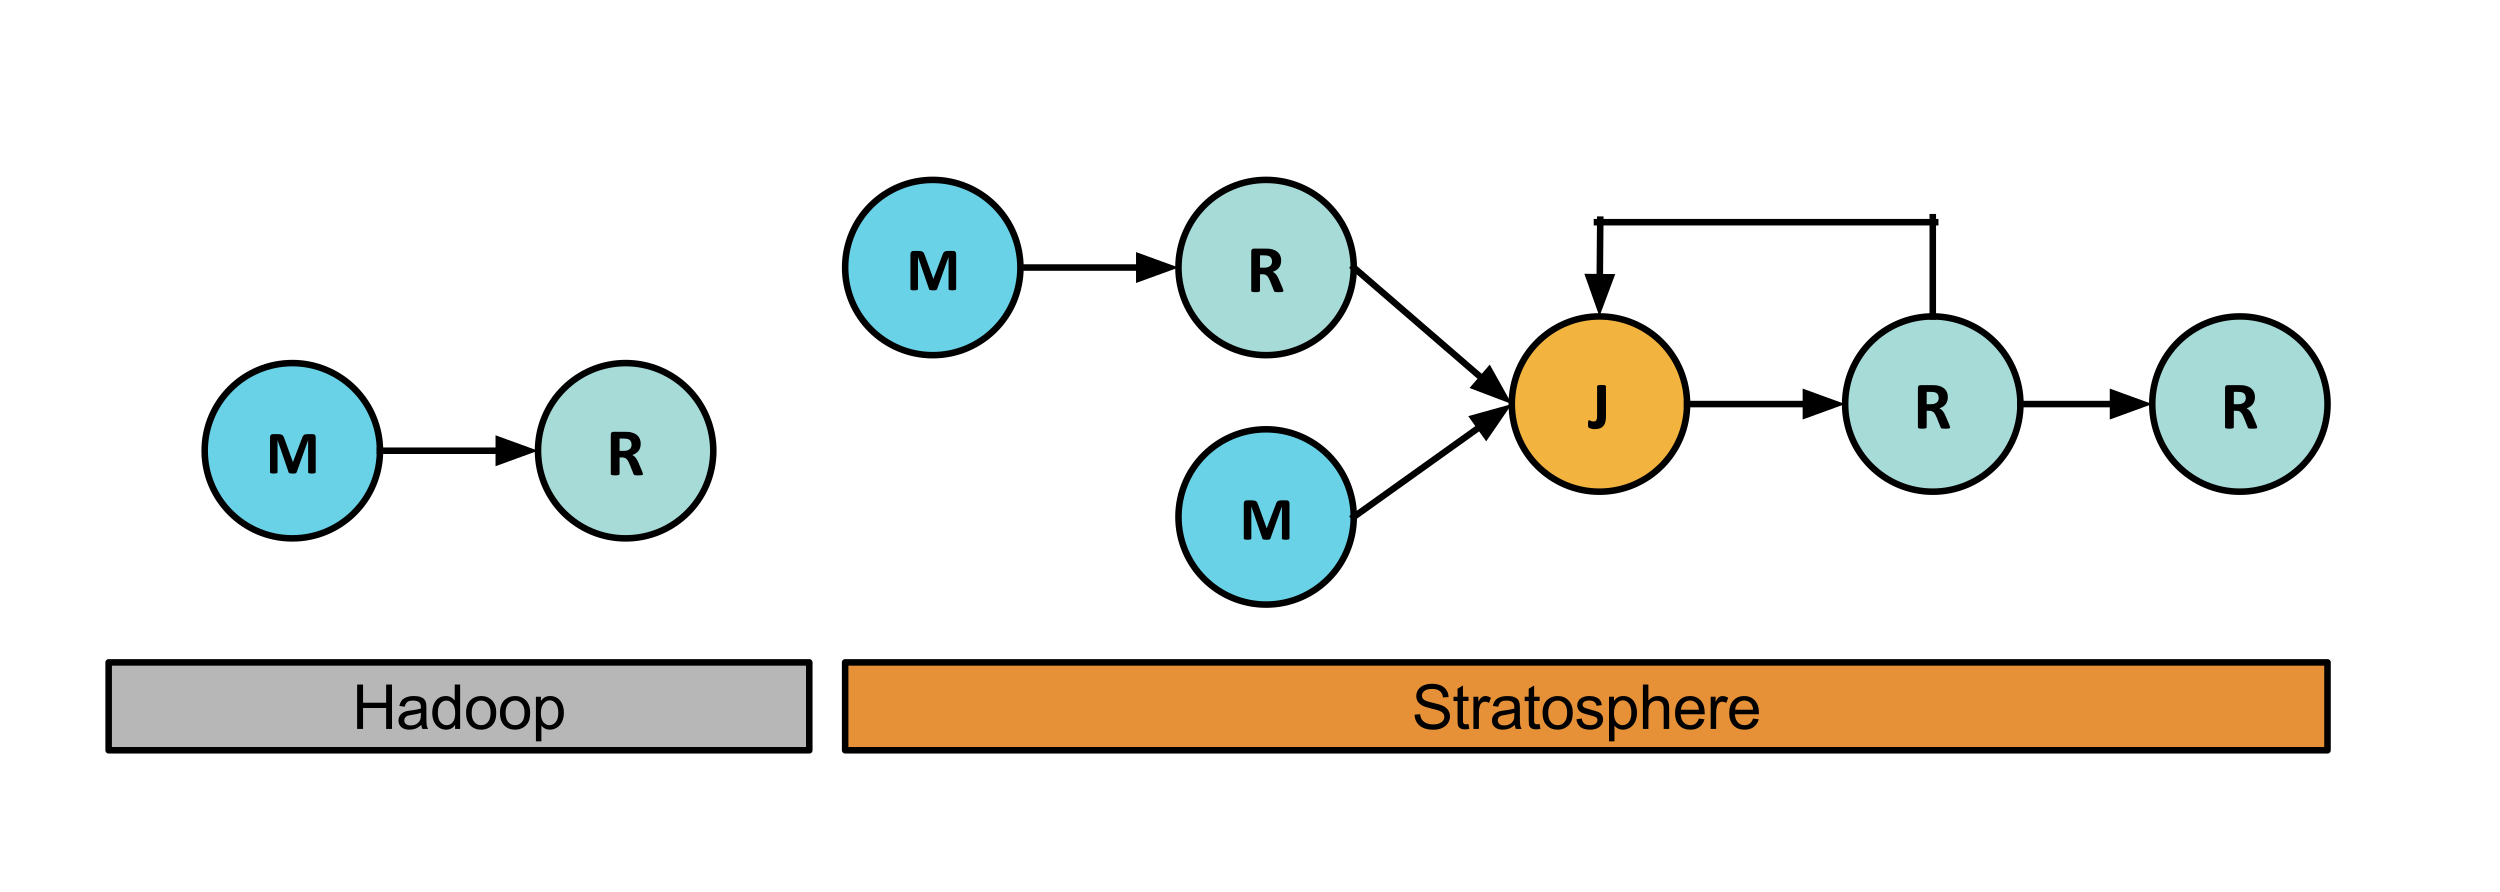 <?xml version="1.0" standalone="yes"?>

<svg version="1.1" viewBox="0.0 0.0 765.0 273.0" fill="none" stroke="none" stroke-linecap="square" stroke-miterlimit="10" xmlns="http://www.w3.org/2000/svg" xmlns:xlink="http://www.w3.org/1999/xlink"><clipPath id="p.0"><path d="m0 0l765.0 0l0 273.0l-765.0 0l0 -273.0z" clip-rule="nonzero"></path></clipPath><g clip-path="url(#p.0)"><path fill="#000000" fill-opacity="0.0" d="m0 0l765.299 0l0 273.378l-765.299 0z" fill-rule="nonzero"></path><path fill="#000000" fill-opacity="0.0" d="m312.249 81.864l48.378 0" fill-rule="nonzero"></path><path stroke="#000000" stroke-width="2.0" stroke-linejoin="round" stroke-linecap="butt" d="m312.249 81.864l36.378 0" fill-rule="evenodd"></path><path fill="#000000" stroke="#000000" stroke-width="2.0" stroke-linecap="butt" d="m348.627 85.167l9.076 -3.303l-9.076 -3.303z" fill-rule="evenodd"></path><path fill="#b7b7b7" d="m33.247 202.693l214.394 0l0 26.898l-214.394 0z" fill-rule="nonzero"></path><path stroke="#000000" stroke-width="2.0" stroke-linejoin="round" stroke-linecap="butt" d="m33.247 202.693l214.394 0l0 26.898l-214.394 0z" fill-rule="nonzero"></path><path fill="#000000" d="m109.283 223.062l0 -13.594l1.812 0l0 5.578l7.062 0l0 -5.578l1.797 0l0 13.594l-1.797 0l0 -6.406l-7.062 0l0 6.406l-1.812 0zm19.645 -1.219q-0.938 0.797 -1.797 1.125q-0.859 0.312 -1.844 0.312q-1.609 0 -2.484 -0.781q-0.875 -0.797 -0.875 -2.031q0 -0.734 0.328 -1.328q0.328 -0.594 0.859 -0.953q0.531 -0.359 1.203 -0.547q0.5 -0.141 1.484 -0.25q2.031 -0.25 2.984 -0.578q0 -0.344 0 -0.438q0 -1.016 -0.469 -1.438q-0.641 -0.562 -1.906 -0.562q-1.172 0 -1.734 0.406q-0.562 0.406 -0.828 1.469l-1.641 -0.234q0.234 -1.047 0.734 -1.688q0.516 -0.641 1.469 -0.984q0.969 -0.359 2.25 -0.359q1.266 0 2.047 0.297q0.781 0.297 1.156 0.75q0.375 0.453 0.516 1.141q0.094 0.422 0.094 1.531l0 2.234q0 2.328 0.094 2.953q0.109 0.609 0.438 1.172l-1.75 0q-0.266 -0.516 -0.328 -1.219zm-0.141 -3.719q-0.906 0.359 -2.734 0.625q-1.031 0.141 -1.453 0.328q-0.422 0.188 -0.656 0.547q-0.234 0.359 -0.234 0.797q0 0.672 0.5 1.125q0.516 0.438 1.484 0.438q0.969 0 1.719 -0.422q0.75 -0.438 1.109 -1.156q0.266 -0.578 0.266 -1.672l0 -0.609zm10.469 4.938l0 -1.25q-0.938 1.469 -2.75 1.469q-1.172 0 -2.172 -0.641q-0.984 -0.656 -1.531 -1.812q-0.531 -1.172 -0.531 -2.688q0 -1.469 0.484 -2.672q0.5 -1.203 1.469 -1.844q0.984 -0.641 2.203 -0.641q0.891 0 1.578 0.375q0.703 0.375 1.141 0.984l0 -4.875l1.656 0l0 13.594l-1.547 0zm-5.281 -4.922q0 1.891 0.797 2.828q0.812 0.938 1.891 0.938q1.094 0 1.859 -0.891q0.766 -0.891 0.766 -2.734q0 -2.016 -0.781 -2.953q-0.781 -0.953 -1.922 -0.953q-1.109 0 -1.859 0.906q-0.75 0.906 -0.75 2.859zm8.641 0q0 -2.734 1.531 -4.062q1.266 -1.094 3.094 -1.094q2.031 0 3.312 1.344q1.297 1.328 1.297 3.672q0 1.906 -0.578 3.0q-0.562 1.078 -1.656 1.688q-1.078 0.594 -2.375 0.594q-2.062 0 -3.344 -1.328q-1.281 -1.328 -1.281 -3.812zm1.719 0q0 1.891 0.828 2.828q0.828 0.938 2.078 0.938q1.25 0 2.062 -0.938q0.828 -0.953 0.828 -2.891q0 -1.828 -0.828 -2.766q-0.828 -0.938 -2.062 -0.938q-1.25 0 -2.078 0.938q-0.828 0.938 -0.828 2.828zm8.657 0q0 -2.734 1.531 -4.062q1.266 -1.094 3.094 -1.094q2.031 0 3.312 1.344q1.297 1.328 1.297 3.672q0 1.906 -0.578 3.0q-0.562 1.078 -1.656 1.688q-1.078 0.594 -2.375 0.594q-2.062 0 -3.344 -1.328q-1.281 -1.328 -1.281 -3.812zm1.719 0q0 1.891 0.828 2.828q0.828 0.938 2.078 0.938q1.25 0 2.062 -0.938q0.828 -0.953 0.828 -2.891q0 -1.828 -0.828 -2.766q-0.828 -0.938 -2.062 -0.938q-1.25 0 -2.078 0.938q-0.828 0.938 -0.828 2.828zm9.282 8.703l0 -13.641l1.531 0l0 1.281q0.531 -0.75 1.203 -1.125q0.688 -0.375 1.641 -0.375q1.266 0 2.234 0.656q0.969 0.641 1.453 1.828q0.5 1.188 0.5 2.594q0 1.516 -0.547 2.734q-0.547 1.203 -1.578 1.844q-1.031 0.641 -2.172 0.641q-0.844 0 -1.516 -0.344q-0.656 -0.359 -1.078 -0.891l0 4.797l-1.672 0zm1.516 -8.656q0 1.906 0.766 2.812q0.781 0.906 1.875 0.906q1.109 0 1.891 -0.938q0.797 -0.938 0.797 -2.922q0 -1.875 -0.781 -2.812q-0.766 -0.938 -1.844 -0.938q-1.062 0 -1.891 1.0q-0.812 1.0 -0.812 2.891z" fill-rule="nonzero"></path><path fill="#e69138" d="m258.612 202.693l453.606 0l0 26.898l-453.606 0z" fill-rule="nonzero"></path><path stroke="#000000" stroke-width="2.0" stroke-linejoin="round" stroke-linecap="butt" d="m258.612 202.693l453.606 0l0 26.898l-453.606 0z" fill-rule="nonzero"></path><path fill="#000000" d="m432.865 218.687l1.688 -0.141q0.125 1.016 0.562 1.672q0.438 0.656 1.359 1.062q0.938 0.406 2.094 0.406q1.031 0 1.812 -0.312q0.797 -0.312 1.188 -0.844q0.391 -0.531 0.391 -1.156q0 -0.641 -0.375 -1.109q-0.375 -0.484 -1.234 -0.812q-0.547 -0.219 -2.422 -0.656q-1.875 -0.453 -2.625 -0.859q-0.969 -0.516 -1.453 -1.266q-0.469 -0.75 -0.469 -1.688q0 -1.031 0.578 -1.922q0.594 -0.906 1.703 -1.359q1.125 -0.469 2.5 -0.469q1.516 0 2.672 0.484q1.156 0.484 1.766 1.438q0.625 0.938 0.672 2.141l-1.719 0.125q-0.141 -1.281 -0.953 -1.938q-0.797 -0.672 -2.359 -0.672q-1.625 0 -2.375 0.609q-0.75 0.594 -0.75 1.438q0 0.734 0.531 1.203q0.516 0.469 2.703 0.969q2.203 0.5 3.016 0.875q1.188 0.547 1.75 1.391q0.578 0.828 0.578 1.922q0 1.094 -0.625 2.062q-0.625 0.953 -1.797 1.484q-1.156 0.531 -2.609 0.531q-1.844 0 -3.094 -0.531q-1.25 -0.547 -1.969 -1.625q-0.703 -1.078 -0.734 -2.453zm16.49 2.875l0.234 1.484q-0.703 0.141 -1.266 0.141q-0.906 0 -1.406 -0.281q-0.5 -0.297 -0.703 -0.75q-0.203 -0.469 -0.203 -1.984l0 -5.656l-1.234 0l0 -1.312l1.234 0l0 -2.438l1.656 -1.0l0 3.438l1.688 0l0 1.312l-1.688 0l0 5.75q0 0.719 0.078 0.922q0.094 0.203 0.297 0.328q0.203 0.125 0.578 0.125q0.266 0 0.734 -0.078zm1.511 1.5l0 -9.859l1.5 0l0 1.5q0.578 -1.047 1.062 -1.375q0.484 -0.344 1.078 -0.344q0.844 0 1.719 0.547l-0.578 1.547q-0.609 -0.359 -1.234 -0.359q-0.547 0 -0.984 0.328q-0.422 0.328 -0.609 0.906q-0.281 0.891 -0.281 1.953l0 5.156l-1.672 0zm12.666 -1.219q-0.938 0.797 -1.797 1.125q-0.859 0.312 -1.844 0.312q-1.609 0 -2.484 -0.781q-0.875 -0.797 -0.875 -2.031q0 -0.734 0.328 -1.328q0.328 -0.594 0.859 -0.953q0.531 -0.359 1.203 -0.547q0.5 -0.141 1.484 -0.25q2.031 -0.25 2.984 -0.578q0 -0.344 0 -0.438q0 -1.016 -0.469 -1.438q-0.641 -0.562 -1.906 -0.562q-1.172 0 -1.734 0.406q-0.562 0.406 -0.828 1.469l-1.641 -0.234q0.234 -1.047 0.734 -1.688q0.516 -0.641 1.469 -0.984q0.969 -0.359 2.25 -0.359q1.266 0 2.047 0.297q0.781 0.297 1.156 0.75q0.375 0.453 0.516 1.141q0.094 0.422 0.094 1.531l0 2.234q0 2.328 0.094 2.953q0.109 0.609 0.438 1.172l-1.75 0q-0.266 -0.516 -0.328 -1.219zm-0.141 -3.719q-0.906 0.359 -2.734 0.625q-1.031 0.141 -1.453 0.328q-0.422 0.188 -0.656 0.547q-0.234 0.359 -0.234 0.797q0 0.672 0.5 1.125q0.516 0.438 1.484 0.438q0.969 0 1.719 -0.422q0.75 -0.438 1.109 -1.156q0.266 -0.578 0.266 -1.672l0 -0.609zm7.735 3.438l0.234 1.484q-0.703 0.141 -1.266 0.141q-0.906 0 -1.406 -0.281q-0.5 -0.297 -0.703 -0.75q-0.203 -0.469 -0.203 -1.984l0 -5.656l-1.234 0l0 -1.312l1.234 0l0 -2.438l1.656 -1.0l0 3.438l1.688 0l0 1.312l-1.688 0l0 5.75q0 0.719 0.078 0.922q0.094 0.203 0.297 0.328q0.203 0.125 0.578 0.125q0.266 0 0.734 -0.078zm0.902 -3.422q0 -2.734 1.531 -4.062q1.266 -1.094 3.094 -1.094q2.031 0 3.312 1.344q1.297 1.328 1.297 3.672q0 1.906 -0.578 3.0q-0.562 1.078 -1.656 1.688q-1.078 0.594 -2.375 0.594q-2.062 0 -3.344 -1.328q-1.281 -1.328 -1.281 -3.812zm1.719 0q0 1.891 0.828 2.828q0.828 0.938 2.078 0.938q1.25 0 2.062 -0.938q0.828 -0.953 0.828 -2.891q0 -1.828 -0.828 -2.766q-0.828 -0.938 -2.062 -0.938q-1.25 0 -2.078 0.938q-0.828 0.938 -0.828 2.828zm8.61 1.984l1.656 -0.266q0.141 1.0 0.766 1.531q0.641 0.516 1.781 0.516q1.156 0 1.703 -0.469q0.562 -0.469 0.562 -1.094q0 -0.562 -0.484 -0.891q-0.344 -0.219 -1.703 -0.562q-1.844 -0.469 -2.562 -0.797q-0.703 -0.344 -1.078 -0.938q-0.359 -0.609 -0.359 -1.328q0 -0.656 0.297 -1.219q0.312 -0.562 0.828 -0.938q0.391 -0.281 1.062 -0.484q0.672 -0.203 1.438 -0.203q1.172 0 2.047 0.344q0.875 0.328 1.281 0.906q0.422 0.562 0.578 1.516l-1.625 0.219q-0.109 -0.75 -0.656 -1.172q-0.531 -0.438 -1.5 -0.438q-1.156 0 -1.641 0.391q-0.484 0.375 -0.484 0.875q0 0.328 0.203 0.594q0.203 0.266 0.641 0.438q0.25 0.094 1.469 0.438q1.766 0.469 2.469 0.766q0.703 0.297 1.094 0.875q0.406 0.578 0.406 1.438q0 0.828 -0.484 1.578q-0.484 0.734 -1.406 1.141q-0.922 0.391 -2.078 0.391q-1.922 0 -2.938 -0.797q-1.0 -0.797 -1.281 -2.359zm10.0 6.719l0 -13.641l1.531 0l0 1.281q0.531 -0.75 1.203 -1.125q0.688 -0.375 1.641 -0.375q1.266 0 2.234 0.656q0.969 0.641 1.453 1.828q0.5 1.188 0.5 2.594q0 1.516 -0.547 2.734q-0.547 1.203 -1.578 1.844q-1.031 0.641 -2.172 0.641q-0.844 0 -1.516 -0.344q-0.656 -0.359 -1.078 -0.891l0 4.797l-1.672 0zm1.516 -8.656q0 1.906 0.766 2.812q0.781 0.906 1.875 0.906q1.109 0 1.891 -0.938q0.797 -0.938 0.797 -2.922q0 -1.875 -0.781 -2.812q-0.766 -0.938 -1.844 -0.938q-1.062 0 -1.891 1.0q-0.812 1.0 -0.812 2.891zm8.86 4.875l0 -13.594l1.672 0l0 4.875q1.172 -1.359 2.953 -1.359q1.094 0 1.891 0.438q0.812 0.422 1.156 1.188q0.359 0.766 0.359 2.203l0 6.25l-1.672 0l0 -6.25q0 -1.25 -0.547 -1.812q-0.547 -0.578 -1.531 -0.578q-0.75 0 -1.406 0.391q-0.641 0.375 -0.922 1.047q-0.281 0.656 -0.281 1.812l0 5.391l-1.672 0zm17.126 -3.172l1.719 0.219q-0.406 1.5 -1.516 2.344q-1.094 0.828 -2.812 0.828q-2.156 0 -3.422 -1.328q-1.266 -1.328 -1.266 -3.734q0 -2.484 1.266 -3.859q1.281 -1.375 3.328 -1.375q1.984 0 3.234 1.344q1.25 1.344 1.25 3.797q0 0.141 -0.016 0.438l-7.344 0q0.094 1.625 0.922 2.484q0.828 0.859 2.062 0.859q0.906 0 1.547 -0.469q0.656 -0.484 1.047 -1.547zm-5.484 -2.703l5.5 0q-0.109 -1.234 -0.625 -1.859q-0.797 -0.969 -2.078 -0.969q-1.141 0 -1.938 0.781q-0.781 0.766 -0.859 2.047zm9.094 5.875l0 -9.859l1.5 0l0 1.5q0.578 -1.047 1.062 -1.375q0.484 -0.344 1.078 -0.344q0.844 0 1.719 0.547l-0.578 1.547q-0.609 -0.359 -1.234 -0.359q-0.547 0 -0.984 0.328q-0.422 0.328 -0.609 0.906q-0.281 0.891 -0.281 1.953l0 5.156l-1.672 0zm12.978 -3.172l1.719 0.219q-0.406 1.5 -1.516 2.344q-1.094 0.828 -2.812 0.828q-2.156 0 -3.422 -1.328q-1.266 -1.328 -1.266 -3.734q0 -2.484 1.266 -3.859q1.281 -1.375 3.328 -1.375q1.984 0 3.234 1.344q1.25 1.344 1.25 3.797q0 0.141 -0.016 0.438l-7.344 0q0.094 1.625 0.922 2.484q0.828 0.859 2.062 0.859q0.906 0 1.547 -0.469q0.656 -0.484 1.047 -1.547zm-5.484 -2.703l5.5 0q-0.109 -1.234 -0.625 -1.859q-0.797 -0.969 -2.078 -0.969q-1.141 0 -1.938 0.781q-0.781 0.766 -0.859 2.047z" fill-rule="nonzero"></path><path fill="#69d2e7" d="m62.633 137.924l0 0c0 -14.812 12.007 -26.819 26.819 -26.819l0 0c7.113 0 13.934 2.826 18.964 7.855c5.03 5.03 7.855 11.851 7.855 18.964l0 0c0 14.812 -12.007 26.819 -26.819 26.819l0 0c-14.812 0 -26.819 -12.007 -26.819 -26.819z" fill-rule="nonzero"></path><path stroke="#000000" stroke-width="2.0" stroke-linejoin="round" stroke-linecap="butt" d="m62.633 137.924l0 0c0 -14.812 12.007 -26.819 26.819 -26.819l0 0c7.113 0 13.934 2.826 18.964 7.855c5.03 5.03 7.855 11.851 7.855 18.964l0 0c0 14.812 -12.007 26.819 -26.819 26.819l0 0c-14.812 0 -26.819 -12.007 -26.819 -26.819z" fill-rule="nonzero"></path><path fill="#000000" d="m96.595 144.516q0 0.094 -0.047 0.172q-0.047 0.062 -0.188 0.109q-0.141 0.047 -0.359 0.078q-0.219 0.031 -0.562 0.031q-0.328 0 -0.562 -0.031q-0.219 -0.031 -0.359 -0.078q-0.125 -0.047 -0.188 -0.109q-0.047 -0.078 -0.047 -0.172l0 -9.781l-0.016 0l-3.484 9.766q-0.031 0.125 -0.125 0.203q-0.078 0.078 -0.219 0.125q-0.141 0.047 -0.375 0.062q-0.219 0.016 -0.531 0.016q-0.312 0 -0.531 -0.031q-0.219 -0.016 -0.375 -0.062q-0.141 -0.062 -0.234 -0.125q-0.078 -0.078 -0.094 -0.188l-3.359 -9.766l-0.016 0l0 9.781q0 0.094 -0.062 0.172q-0.047 0.062 -0.188 0.109q-0.141 0.047 -0.359 0.078q-0.219 0.031 -0.562 0.031q-0.328 0 -0.562 -0.031q-0.219 -0.031 -0.359 -0.078q-0.125 -0.047 -0.172 -0.109q-0.047 -0.078 -0.047 -0.172l0 -10.703q0 -0.469 0.25 -0.719q0.25 -0.25 0.672 -0.25l1.594 0q0.422 0 0.719 0.078q0.312 0.062 0.531 0.219q0.234 0.156 0.375 0.422q0.156 0.266 0.266 0.656l2.594 7.156l0.031 0l2.703 -7.141q0.109 -0.391 0.25 -0.656q0.156 -0.266 0.344 -0.422q0.188 -0.172 0.438 -0.234q0.266 -0.078 0.609 -0.078l1.641 0q0.25 0 0.438 0.062q0.188 0.062 0.297 0.188q0.109 0.125 0.172 0.312q0.062 0.172 0.062 0.406l0 10.703z" fill-rule="nonzero"></path><path fill="#a7dbd8" d="m164.633 137.924l0 0c0 -14.812 12.007 -26.819 26.819 -26.819l0 0c7.113 0 13.934 2.826 18.964 7.855c5.03 5.03 7.855 11.851 7.855 18.964l0 0c0 14.812 -12.007 26.819 -26.819 26.819l0 0c-14.812 0 -26.819 -12.007 -26.819 -26.819z" fill-rule="nonzero"></path><path stroke="#000000" stroke-width="2.0" stroke-linejoin="round" stroke-linecap="butt" d="m164.633 137.924l0 0c0 -14.812 12.007 -26.819 26.819 -26.819l0 0c7.113 0 13.934 2.826 18.964 7.855c5.03 5.03 7.855 11.851 7.855 18.964l0 0c0 14.812 -12.007 26.819 -26.819 26.819l0 0c-14.812 0 -26.819 -12.007 -26.819 -26.819z" fill-rule="nonzero"></path><path fill="#000000" d="m196.745 145.06q0 0.109 -0.047 0.188q-0.047 0.078 -0.203 0.125q-0.141 0.047 -0.438 0.062q-0.297 0.031 -0.812 0.031q-0.438 0 -0.703 -0.031q-0.25 -0.016 -0.406 -0.062q-0.141 -0.062 -0.203 -0.141q-0.062 -0.094 -0.094 -0.219l-1.188 -2.969q-0.219 -0.5 -0.422 -0.891q-0.203 -0.391 -0.453 -0.641q-0.25 -0.266 -0.578 -0.391q-0.328 -0.141 -0.766 -0.141l-0.844 0l0 5.047q0 0.109 -0.062 0.188q-0.062 0.078 -0.219 0.141q-0.156 0.047 -0.422 0.078q-0.25 0.031 -0.641 0.031q-0.391 0 -0.656 -0.031q-0.266 -0.031 -0.422 -0.078q-0.156 -0.062 -0.219 -0.141q-0.047 -0.078 -0.047 -0.188l0 -12.047q0 -0.453 0.219 -0.641q0.234 -0.203 0.578 -0.203l3.438 0q0.516 0 0.844 0.016q0.344 0.016 0.625 0.047q0.797 0.125 1.438 0.406q0.641 0.266 1.078 0.719q0.453 0.438 0.688 1.047q0.25 0.609 0.25 1.406q0 0.656 -0.172 1.219q-0.172 0.547 -0.5 0.984q-0.328 0.422 -0.812 0.734q-0.484 0.312 -1.094 0.516q0.297 0.141 0.547 0.344q0.266 0.203 0.5 0.5q0.234 0.297 0.438 0.672q0.203 0.375 0.406 0.844l1.109 2.609q0.156 0.391 0.203 0.578q0.062 0.172 0.062 0.281zm-3.484 -9.016q0 -0.656 -0.297 -1.094q-0.297 -0.453 -0.969 -0.641q-0.203 -0.047 -0.469 -0.078q-0.266 -0.031 -0.719 -0.031l-1.219 0l0 3.766l1.375 0q0.578 0 1.0 -0.141q0.438 -0.141 0.719 -0.391q0.297 -0.25 0.438 -0.594q0.141 -0.359 0.141 -0.797z" fill-rule="nonzero"></path><path fill="#000000" fill-opacity="0.0" d="m116.27 137.924l48.362 0" fill-rule="nonzero"></path><path stroke="#000000" stroke-width="2.0" stroke-linejoin="round" stroke-linecap="butt" d="m116.27 137.924l36.362 0" fill-rule="evenodd"></path><path fill="#000000" stroke="#000000" stroke-width="2.0" stroke-linecap="butt" d="m152.633 141.227l9.076 -3.303l-9.076 -3.303z" fill-rule="evenodd"></path><path fill="#69d2e7" d="m258.612 81.864l0 0c0 -14.812 12.007 -26.819 26.819 -26.819l0 0c7.113 0 13.934 2.826 18.964 7.855c5.03 5.03 7.855 11.851 7.855 18.964l0 0c0 14.812 -12.007 26.819 -26.819 26.819l0 0c-14.812 0 -26.819 -12.007 -26.819 -26.819z" fill-rule="nonzero"></path><path stroke="#000000" stroke-width="2.0" stroke-linejoin="round" stroke-linecap="butt" d="m258.612 81.864l0 0c0 -14.812 12.007 -26.819 26.819 -26.819l0 0c7.113 0 13.934 2.826 18.964 7.855c5.03 5.03 7.855 11.851 7.855 18.964l0 0c0 14.812 -12.007 26.819 -26.819 26.819l0 0c-14.812 0 -26.819 -12.007 -26.819 -26.819z" fill-rule="nonzero"></path><path fill="#000000" d="m292.574 88.455q0 0.094 -0.047 0.172q-0.047 0.062 -0.188 0.109q-0.141 0.047 -0.359 0.078q-0.219 0.031 -0.562 0.031q-0.328 0 -0.562 -0.031q-0.219 -0.031 -0.359 -0.078q-0.125 -0.047 -0.188 -0.109q-0.047 -0.078 -0.047 -0.172l0 -9.781l-0.016 0l-3.484 9.766q-0.031 0.125 -0.125 0.203q-0.078 0.078 -0.219 0.125q-0.141 0.047 -0.375 0.062q-0.219 0.016 -0.531 0.016q-0.312 0 -0.531 -0.031q-0.219 -0.016 -0.375 -0.062q-0.141 -0.062 -0.234 -0.125q-0.078 -0.078 -0.094 -0.188l-3.359 -9.766l-0.016 0l0 9.781q0 0.094 -0.062 0.172q-0.047 0.062 -0.188 0.109q-0.141 0.047 -0.359 0.078q-0.219 0.031 -0.562 0.031q-0.328 0 -0.562 -0.031q-0.219 -0.031 -0.359 -0.078q-0.125 -0.047 -0.172 -0.109q-0.047 -0.078 -0.047 -0.172l0 -10.703q0 -0.469 0.25 -0.719q0.25 -0.25 0.672 -0.25l1.594 0q0.422 0 0.719 0.078q0.312 0.062 0.531 0.219q0.234 0.156 0.375 0.422q0.156 0.266 0.266 0.656l2.594 7.156l0.031 0l2.703 -7.141q0.109 -0.391 0.25 -0.656q0.156 -0.266 0.344 -0.422q0.188 -0.172 0.438 -0.234q0.266 -0.078 0.609 -0.078l1.641 0q0.25 0 0.438 0.062q0.188 0.062 0.297 0.188q0.109 0.125 0.172 0.312q0.062 0.172 0.062 0.406l0 10.703z" fill-rule="nonzero"></path><path fill="#a7dbd8" d="m360.612 81.864l0 0c0 -14.812 12.007 -26.819 26.819 -26.819l0 0c7.113 0 13.934 2.826 18.964 7.855c5.03 5.03 7.855 11.851 7.855 18.964l0 0c0 14.812 -12.007 26.819 -26.819 26.819l0 0c-14.812 0 -26.819 -12.007 -26.819 -26.819z" fill-rule="nonzero"></path><path stroke="#000000" stroke-width="2.0" stroke-linejoin="round" stroke-linecap="butt" d="m360.612 81.864l0 0c0 -14.812 12.007 -26.819 26.819 -26.819l0 0c7.113 0 13.934 2.826 18.964 7.855c5.03 5.03 7.855 11.851 7.855 18.964l0 0c0 14.812 -12.007 26.819 -26.819 26.819l0 0c-14.812 0 -26.819 -12.007 -26.819 -26.819z" fill-rule="nonzero"></path><path fill="#000000" d="m392.724 89q0 0.109 -0.047 0.188q-0.047 0.078 -0.203 0.125q-0.141 0.047 -0.438 0.062q-0.297 0.031 -0.812 0.031q-0.438 0 -0.703 -0.031q-0.25 -0.016 -0.406 -0.062q-0.141 -0.062 -0.203 -0.141q-0.062 -0.094 -0.094 -0.219l-1.188 -2.969q-0.219 -0.5 -0.422 -0.891q-0.203 -0.391 -0.453 -0.641q-0.25 -0.266 -0.578 -0.391q-0.328 -0.141 -0.766 -0.141l-0.844 0l0 5.047q0 0.109 -0.062 0.188q-0.062 0.078 -0.219 0.141q-0.156 0.047 -0.422 0.078q-0.25 0.031 -0.641 0.031q-0.391 0 -0.656 -0.031q-0.266 -0.031 -0.422 -0.078q-0.156 -0.062 -0.219 -0.141q-0.047 -0.078 -0.047 -0.188l0 -12.047q0 -0.453 0.219 -0.641q0.234 -0.203 0.578 -0.203l3.438 0q0.516 0 0.844 0.016q0.344 0.016 0.625 0.047q0.797 0.125 1.438 0.406q0.641 0.266 1.078 0.719q0.453 0.438 0.688 1.047q0.25 0.609 0.25 1.406q0 0.656 -0.172 1.219q-0.172 0.547 -0.5 0.984q-0.328 0.422 -0.812 0.734q-0.484 0.312 -1.094 0.516q0.297 0.141 0.547 0.344q0.266 0.203 0.5 0.5q0.234 0.297 0.438 0.672q0.203 0.375 0.406 0.844l1.109 2.609q0.156 0.391 0.203 0.578q0.062 0.172 0.062 0.281zm-3.484 -9.016q0 -0.656 -0.297 -1.094q-0.297 -0.453 -0.969 -0.641q-0.203 -0.047 -0.469 -0.078q-0.266 -0.031 -0.719 -0.031l-1.219 0l0 3.766l1.375 0q0.578 0 1.0 -0.141q0.438 -0.141 0.719 -0.391q0.297 -0.25 0.438 -0.594q0.141 -0.359 0.141 -0.797z" fill-rule="nonzero"></path><path fill="#f3b33f" d="m462.612 123.64l0 0c0 -14.812 12.007 -26.819 26.819 -26.819l0 0c7.113 0 13.934 2.826 18.964 7.855c5.029 5.03 7.855 11.851 7.855 18.964l0 0c0 14.812 -12.007 26.819 -26.819 26.819l0 0c-14.812 0 -26.819 -12.007 -26.819 -26.819z" fill-rule="nonzero"></path><path stroke="#000000" stroke-width="2.0" stroke-linejoin="round" stroke-linecap="butt" d="m462.612 123.64l0 0c0 -14.812 12.007 -26.819 26.819 -26.819l0 0c7.113 0 13.934 2.826 18.964 7.855c5.029 5.03 7.855 11.851 7.855 18.964l0 0c0 14.812 -12.007 26.819 -26.819 26.819l0 0c-14.812 0 -26.819 -12.007 -26.819 -26.819z" fill-rule="nonzero"></path><path fill="#000000" d="m491.431 127.433q0 0.891 -0.172 1.625q-0.172 0.719 -0.578 1.234q-0.406 0.5 -1.062 0.766q-0.656 0.266 -1.609 0.266q-0.312 0 -0.625 -0.047q-0.297 -0.047 -0.547 -0.125q-0.25 -0.062 -0.438 -0.141q-0.188 -0.078 -0.25 -0.141q-0.062 -0.078 -0.109 -0.141q-0.031 -0.078 -0.062 -0.188q-0.031 -0.125 -0.047 -0.297q0 -0.188 0 -0.453q0 -0.344 0.016 -0.578q0.016 -0.25 0.047 -0.391q0.047 -0.141 0.109 -0.188q0.062 -0.062 0.172 -0.062q0.094 0 0.203 0.078q0.125 0.062 0.281 0.141q0.156 0.062 0.359 0.125q0.203 0.062 0.484 0.062q0.281 0 0.484 -0.062q0.219 -0.078 0.344 -0.266q0.141 -0.203 0.203 -0.516q0.078 -0.312 0.078 -0.812l0 -9.125q0 -0.094 0.062 -0.172q0.078 -0.078 0.219 -0.125q0.156 -0.062 0.422 -0.078q0.266 -0.031 0.656 -0.031q0.391 0 0.641 0.031q0.266 0.016 0.422 0.078q0.156 0.047 0.219 0.125q0.078 0.078 0.078 0.172l0 9.234z" fill-rule="nonzero"></path><path fill="#69d2e7" d="m360.612 158.182l0 0c0 -14.812 12.007 -26.819 26.819 -26.819l0 0c7.113 0 13.934 2.826 18.964 7.855c5.03 5.03 7.855 11.851 7.855 18.964l0 0c0 14.812 -12.007 26.819 -26.819 26.819l0 0c-14.812 0 -26.819 -12.007 -26.819 -26.819z" fill-rule="nonzero"></path><path stroke="#000000" stroke-width="2.0" stroke-linejoin="round" stroke-linecap="butt" d="m360.612 158.182l0 0c0 -14.812 12.007 -26.819 26.819 -26.819l0 0c7.113 0 13.934 2.826 18.964 7.855c5.03 5.03 7.855 11.851 7.855 18.964l0 0c0 14.812 -12.007 26.819 -26.819 26.819l0 0c-14.812 0 -26.819 -12.007 -26.819 -26.819z" fill-rule="nonzero"></path><path fill="#000000" d="m394.574 164.774q0 0.094 -0.047 0.172q-0.047 0.062 -0.188 0.109q-0.141 0.047 -0.359 0.078q-0.219 0.031 -0.562 0.031q-0.328 0 -0.562 -0.031q-0.219 -0.031 -0.359 -0.078q-0.125 -0.047 -0.188 -0.109q-0.047 -0.078 -0.047 -0.172l0 -9.781l-0.016 0l-3.484 9.766q-0.031 0.125 -0.125 0.203q-0.078 0.078 -0.219 0.125q-0.141 0.047 -0.375 0.062q-0.219 0.016 -0.531 0.016q-0.312 0 -0.531 -0.031q-0.219 -0.016 -0.375 -0.062q-0.141 -0.062 -0.234 -0.125q-0.078 -0.078 -0.094 -0.188l-3.359 -9.766l-0.016 0l0 9.781q0 0.094 -0.062 0.172q-0.047 0.062 -0.188 0.109q-0.141 0.047 -0.359 0.078q-0.219 0.031 -0.562 0.031q-0.328 0 -0.562 -0.031q-0.219 -0.031 -0.359 -0.078q-0.125 -0.047 -0.172 -0.109q-0.047 -0.078 -0.047 -0.172l0 -10.703q0 -0.469 0.25 -0.719q0.25 -0.25 0.672 -0.25l1.594 0q0.422 0 0.719 0.078q0.312 0.062 0.531 0.219q0.234 0.156 0.375 0.422q0.156 0.266 0.266 0.656l2.594 7.156l0.031 0l2.703 -7.141q0.109 -0.391 0.25 -0.656q0.156 -0.266 0.344 -0.422q0.188 -0.172 0.438 -0.234q0.266 -0.078 0.609 -0.078l1.641 0q0.25 0 0.438 0.062q0.188 0.062 0.297 0.188q0.109 0.125 0.172 0.312q0.062 0.172 0.062 0.406l0 10.703z" fill-rule="nonzero"></path><path fill="#000000" fill-opacity="0.0" d="m414.249 81.864l48.362 41.777" fill-rule="nonzero"></path><path stroke="#000000" stroke-width="2.0" stroke-linejoin="round" stroke-linecap="butt" d="m414.249 81.864l39.281 33.932" fill-rule="evenodd"></path><path fill="#000000" stroke="#000000" stroke-width="2.0" stroke-linecap="butt" d="m451.371 118.296l9.028 3.433l-4.709 -8.433z" fill-rule="evenodd"></path><path fill="#000000" fill-opacity="0.0" d="m414.249 158.182l48.362 -34.542" fill-rule="nonzero"></path><path stroke="#000000" stroke-width="2.0" stroke-linejoin="round" stroke-linecap="butt" d="m414.249 158.182l38.597 -27.567" fill-rule="evenodd"></path><path fill="#000000" stroke="#000000" stroke-width="2.0" stroke-linecap="butt" d="m454.767 133.303l5.466 -7.963l-9.306 2.587z" fill-rule="evenodd"></path><path fill="#a7dbd8" d="m564.612 123.64l0 0c0 -14.812 12.007 -26.819 26.819 -26.819l0 0c7.113 0 13.934 2.826 18.964 7.855c5.029 5.03 7.855 11.851 7.855 18.964l0 0c0 14.812 -12.007 26.819 -26.819 26.819l0 0c-14.812 0 -26.819 -12.007 -26.819 -26.819z" fill-rule="nonzero"></path><path stroke="#000000" stroke-width="2.0" stroke-linejoin="round" stroke-linecap="butt" d="m564.612 123.64l0 0c0 -14.812 12.007 -26.819 26.819 -26.819l0 0c7.113 0 13.934 2.826 18.964 7.855c5.029 5.03 7.855 11.851 7.855 18.964l0 0c0 14.812 -12.007 26.819 -26.819 26.819l0 0c-14.812 0 -26.819 -12.007 -26.819 -26.819z" fill-rule="nonzero"></path><path fill="#000000" d="m596.724 130.777q0 0.109 -0.047 0.188q-0.047 0.078 -0.203 0.125q-0.141 0.047 -0.438 0.062q-0.297 0.031 -0.812 0.031q-0.438 0 -0.703 -0.031q-0.25 -0.016 -0.406 -0.062q-0.141 -0.062 -0.203 -0.141q-0.062 -0.094 -0.094 -0.219l-1.188 -2.969q-0.219 -0.5 -0.422 -0.891q-0.203 -0.391 -0.453 -0.641q-0.25 -0.266 -0.578 -0.391q-0.328 -0.141 -0.766 -0.141l-0.844 0l0 5.047q0 0.109 -0.062 0.188q-0.062 0.078 -0.219 0.141q-0.156 0.047 -0.422 0.078q-0.25 0.031 -0.641 0.031q-0.391 0 -0.656 -0.031q-0.266 -0.031 -0.422 -0.078q-0.156 -0.062 -0.219 -0.141q-0.047 -0.078 -0.047 -0.188l0 -12.047q0 -0.453 0.219 -0.641q0.234 -0.203 0.578 -0.203l3.438 0q0.516 0 0.844 0.016q0.344 0.016 0.625 0.047q0.797 0.125 1.438 0.406q0.641 0.266 1.078 0.719q0.453 0.438 0.688 1.047q0.25 0.609 0.25 1.406q0 0.656 -0.172 1.219q-0.172 0.547 -0.5 0.984q-0.328 0.422 -0.812 0.734q-0.484 0.312 -1.094 0.516q0.297 0.141 0.547 0.344q0.266 0.203 0.5 0.5q0.234 0.297 0.438 0.672q0.203 0.375 0.406 0.844l1.109 2.609q0.156 0.391 0.203 0.578q0.062 0.172 0.062 0.281zm-3.484 -9.016q0 -0.656 -0.297 -1.094q-0.297 -0.453 -0.969 -0.641q-0.203 -0.047 -0.469 -0.078q-0.266 -0.031 -0.719 -0.031l-1.219 0l0 3.766l1.375 0q0.578 0 1.0 -0.141q0.438 -0.141 0.719 -0.391q0.297 -0.25 0.438 -0.594q0.141 -0.359 0.141 -0.797z" fill-rule="nonzero"></path><path fill="#000000" fill-opacity="0.0" d="m516.249 123.64l48.362 0" fill-rule="nonzero"></path><path stroke="#000000" stroke-width="2.0" stroke-linejoin="round" stroke-linecap="butt" d="m516.249 123.64l36.362 0" fill-rule="evenodd"></path><path fill="#000000" stroke="#000000" stroke-width="2.0" stroke-linecap="butt" d="m552.612 126.944l9.076 -3.303l-9.076 -3.303z" fill-rule="evenodd"></path><path fill="#a7dbd8" d="m658.591 123.64l0 0c0 -14.812 12.007 -26.819 26.819 -26.819l0 0c7.113 0 13.934 2.826 18.964 7.855c5.029 5.03 7.855 11.851 7.855 18.964l0 0c0 14.812 -12.007 26.819 -26.819 26.819l0 0c-14.812 0 -26.819 -12.007 -26.819 -26.819z" fill-rule="nonzero"></path><path stroke="#000000" stroke-width="2.0" stroke-linejoin="round" stroke-linecap="butt" d="m658.591 123.64l0 0c0 -14.812 12.007 -26.819 26.819 -26.819l0 0c7.113 0 13.934 2.826 18.964 7.855c5.029 5.03 7.855 11.851 7.855 18.964l0 0c0 14.812 -12.007 26.819 -26.819 26.819l0 0c-14.812 0 -26.819 -12.007 -26.819 -26.819z" fill-rule="nonzero"></path><path fill="#000000" d="m690.703 130.777q0 0.109 -0.047 0.188q-0.047 0.078 -0.203 0.125q-0.141 0.047 -0.438 0.062q-0.297 0.031 -0.812 0.031q-0.438 0 -0.703 -0.031q-0.25 -0.016 -0.406 -0.062q-0.141 -0.062 -0.203 -0.141q-0.062 -0.094 -0.094 -0.219l-1.188 -2.969q-0.219 -0.5 -0.422 -0.891q-0.203 -0.391 -0.453 -0.641q-0.25 -0.266 -0.578 -0.391q-0.328 -0.141 -0.766 -0.141l-0.844 0l0 5.047q0 0.109 -0.062 0.188q-0.062 0.078 -0.219 0.141q-0.156 0.047 -0.422 0.078q-0.25 0.031 -0.641 0.031q-0.391 0 -0.656 -0.031q-0.266 -0.031 -0.422 -0.078q-0.156 -0.062 -0.219 -0.141q-0.047 -0.078 -0.047 -0.188l0 -12.047q0 -0.453 0.219 -0.641q0.234 -0.203 0.578 -0.203l3.438 0q0.516 0 0.844 0.016q0.344 0.016 0.625 0.047q0.797 0.125 1.438 0.406q0.641 0.266 1.078 0.719q0.453 0.438 0.688 1.047q0.25 0.609 0.25 1.406q0 0.656 -0.172 1.219q-0.172 0.547 -0.5 0.984q-0.328 0.422 -0.812 0.734q-0.484 0.312 -1.094 0.516q0.297 0.141 0.547 0.344q0.266 0.203 0.5 0.5q0.234 0.297 0.438 0.672q0.203 0.375 0.406 0.844l1.109 2.609q0.156 0.391 0.203 0.578q0.062 0.172 0.062 0.281zm-3.484 -9.016q0 -0.656 -0.297 -1.094q-0.297 -0.453 -0.969 -0.641q-0.203 -0.047 -0.469 -0.078q-0.266 -0.031 -0.719 -0.031l-1.219 0l0 3.766l1.375 0q0.578 0 1.0 -0.141q0.438 -0.141 0.719 -0.391q0.297 -0.25 0.438 -0.594q0.141 -0.359 0.141 -0.797z" fill-rule="nonzero"></path><path fill="#000000" fill-opacity="0.0" d="m618.249 123.64l40.341 0" fill-rule="nonzero"></path><path stroke="#000000" stroke-width="2.0" stroke-linejoin="round" stroke-linecap="butt" d="m618.249 123.64l28.341 0" fill-rule="evenodd"></path><path fill="#000000" stroke="#000000" stroke-width="2.0" stroke-linecap="butt" d="m646.591 126.944l9.076 -3.303l-9.076 -3.303z" fill-rule="evenodd"></path><path fill="#000000" fill-opacity="0.0" d="m591.43 96.822l0 -30.362" fill-rule="nonzero"></path><path stroke="#000000" stroke-width="2.0" stroke-linejoin="round" stroke-linecap="butt" d="m591.43 96.822l0 -30.362" fill-rule="nonzero"></path><path fill="#000000" fill-opacity="0.0" d="m489.682 67.215l-0.252 29.606" fill-rule="nonzero"></path><path stroke="#000000" stroke-width="2.0" stroke-linejoin="round" stroke-linecap="butt" d="m489.682 67.215l-0.15 17.607" fill-rule="evenodd"></path><path fill="#000000" stroke="#000000" stroke-width="2.0" stroke-linecap="butt" d="m486.229 84.794l3.226 9.104l3.381 -9.048z" fill-rule="evenodd"></path><path fill="#000000" fill-opacity="0.0" d="m592.171 67.987l-103.496 0" fill-rule="nonzero"></path><path stroke="#000000" stroke-width="2.0" stroke-linejoin="round" stroke-linecap="butt" d="m592.171 67.987l-103.496 0" fill-rule="nonzero"></path></g></svg>

